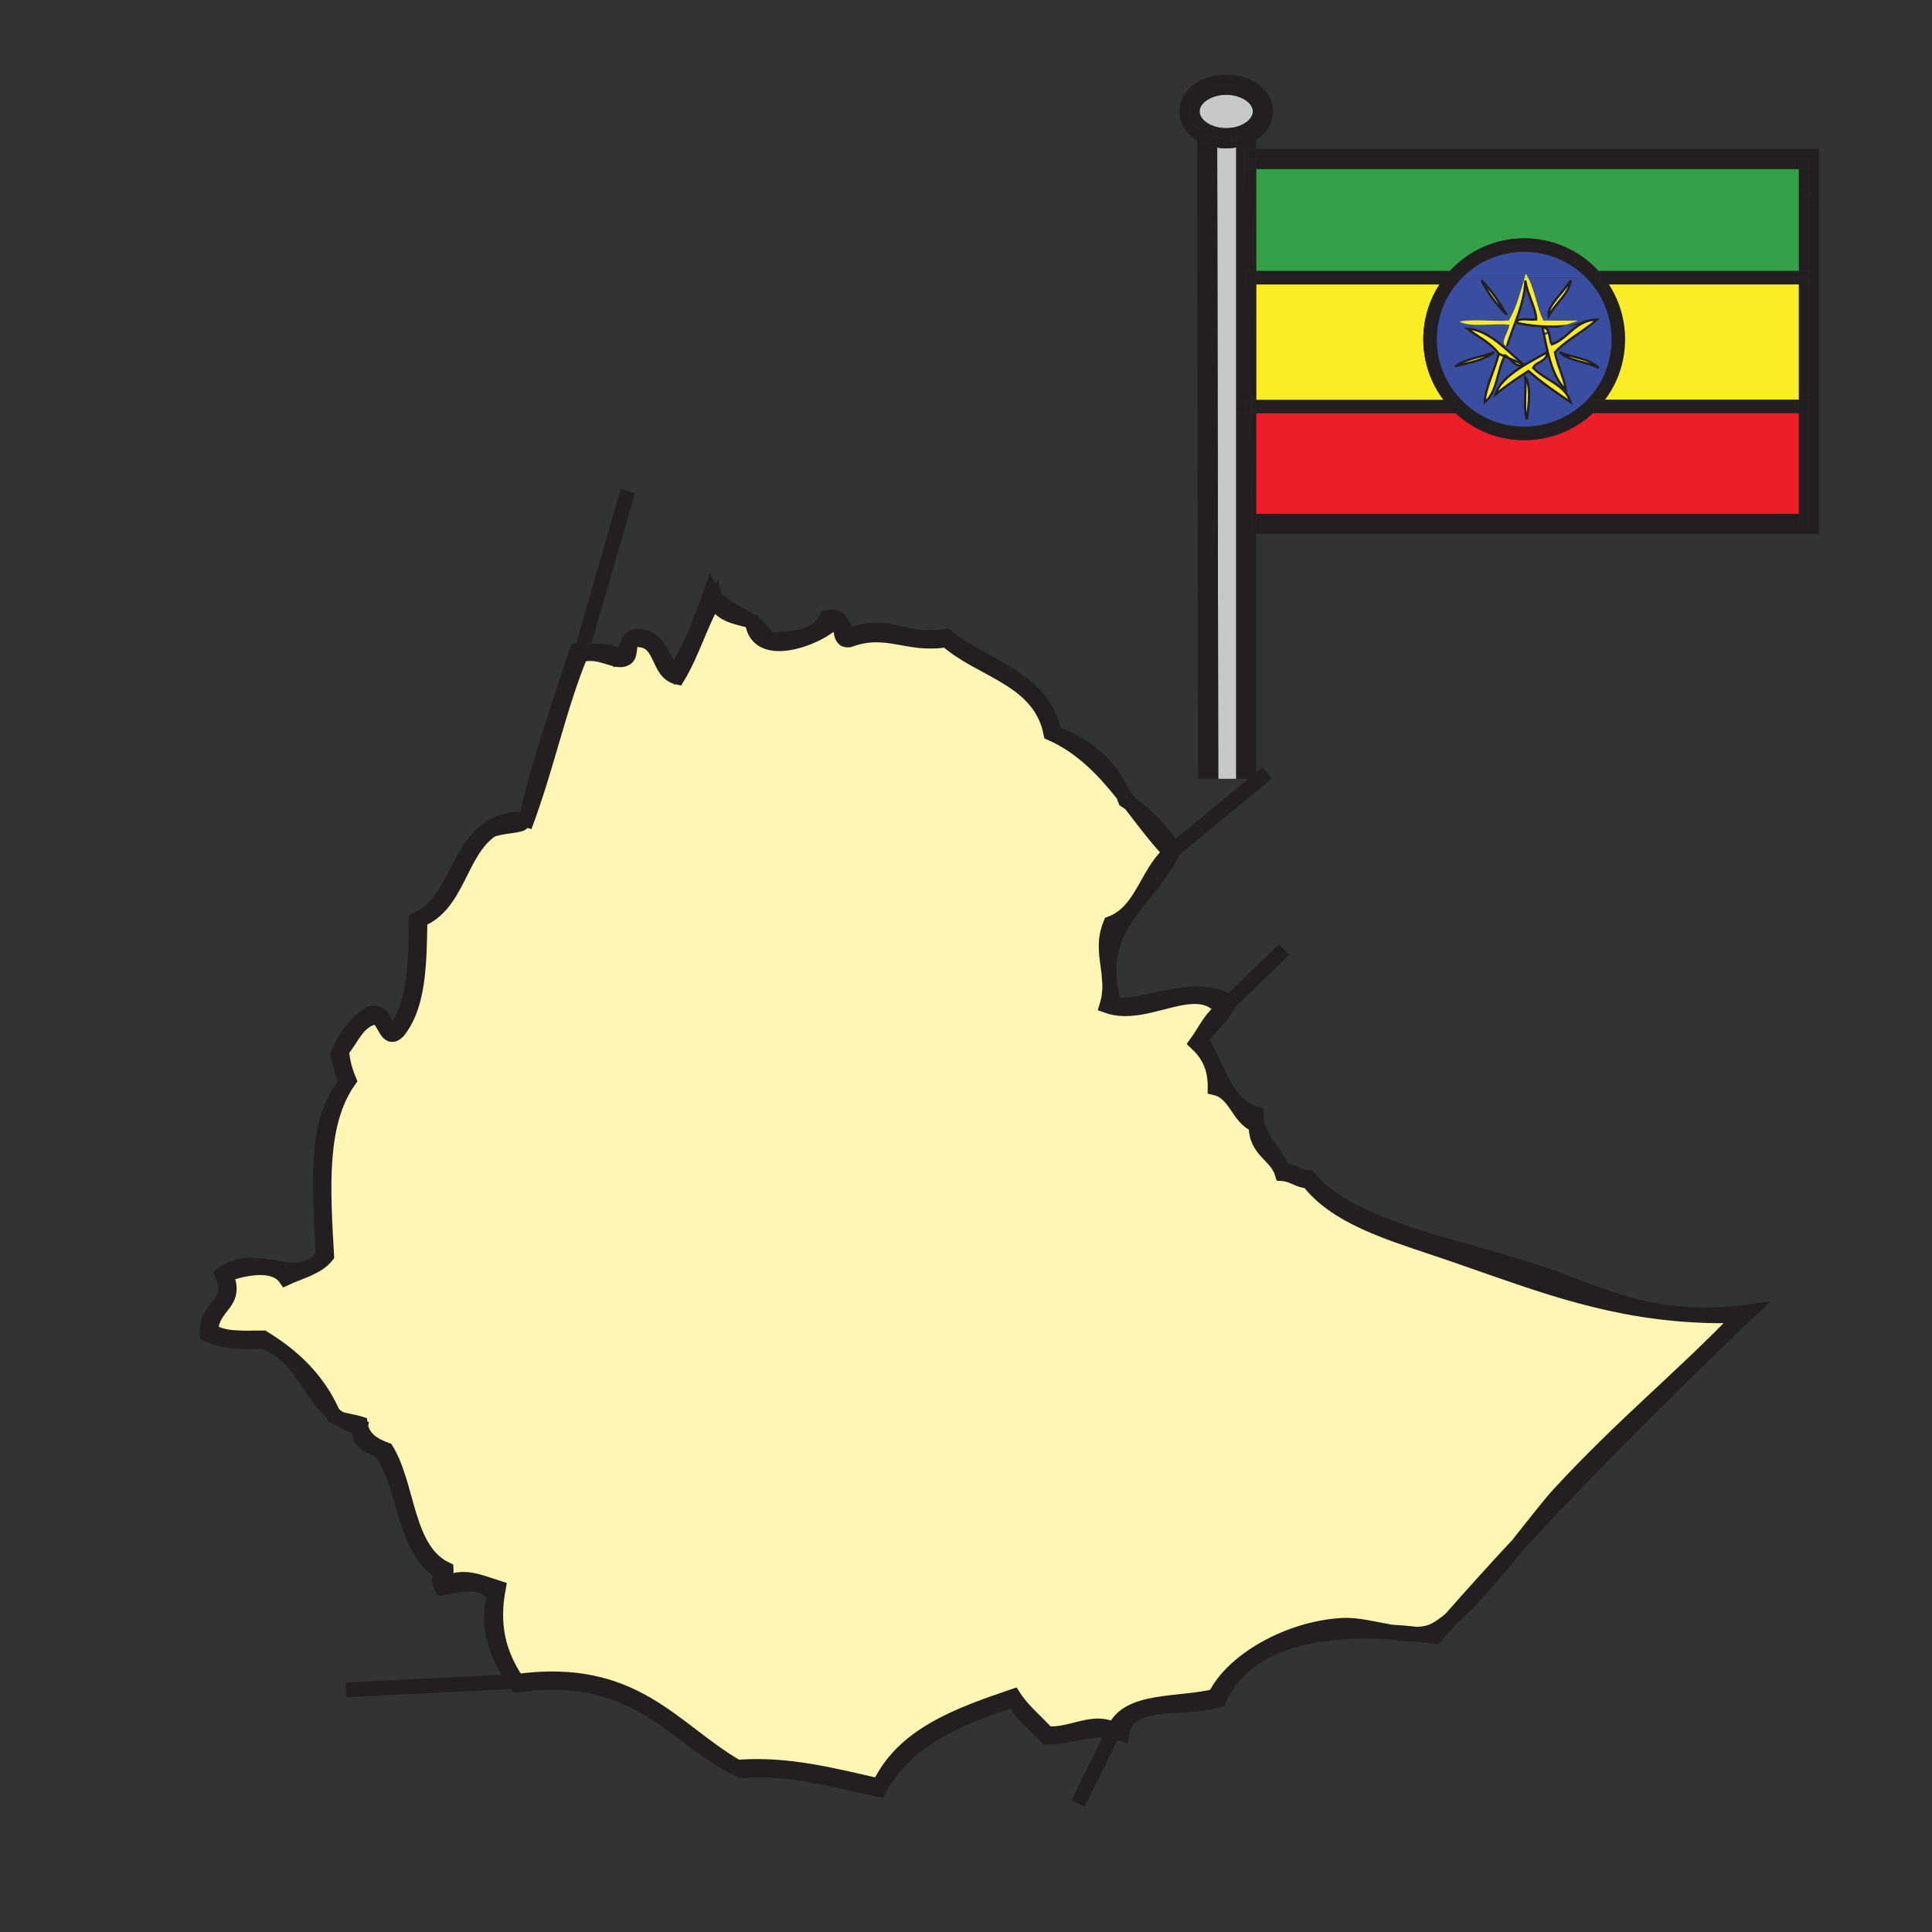 <?xml version="1.0" encoding="iso-8859-1"?>
<!-- Generator: Adobe Illustrator 12.0.1, SVG Export Plug-In . SVG Version: 6.00 Build 51448)  -->
<!DOCTYPE svg PUBLIC "-//W3C//DTD SVG 1.1//EN" "http://www.w3.org/Graphics/SVG/1.1/DTD/svg11.dtd">
<svg  version="1.1" id="Layer_1" xmlns="http://www.w3.org/2000/svg" xmlns:xlink="http://www.w3.org/1999/xlink" width="850.89" height="850.89"
	 viewBox="0 0 850.89 850.89" style="overflow:visible;enable-background:new 0 0 850.89 850.89;" xml:space="preserve">
<rect x="0" y="0" width="850.89" height="850.89" fill="#333333" stroke="none"/>
<g>
	<g id="XMLID_1_">
		<g>
			<path style="fill:#FFF5B4;" d="M216.22,365.67c4.11-1.98,13.77-1.93,13.77-3.41l1.35,0.3c-0.11,0.49-0.22,0.97-0.32,1.46
				c10.07-26.82,14.94-51.96,24.66-75.62c9.16-2.37,15.69,4.08,19.72,1.65c3.65-1.3-0.31-10.18,6.58-8.22
				c9.95,1.01,7.49,14.43,16.44,16.44c6.43-10.56,10.12-23.86,16.44-34.53c1.61,6.75,8.84,7.87,15.46,9.61
				c0.35,0.23,0.7,0.47,1.04,0.71c2.35,17.71,30.26,6.36,36.11-0.45c4.73,0.19,0.85,9.01,6.57,8.22c16.63-6.11,25.53,2.81,42.74,0
				c15.38,13.67,41.18,16.91,46.03,41.09c13.62,6.01,23.12,16.12,31.841,27.02c0.369,0.84,0.72,1.7,1.04,2.58
				c0.729,0.48,1.449,0.96,2.149,1.46c5.7,7.34,11.23,14.85,17.58,21.55c-6.95,5.87-10.11,15.52-15.62,22.83
				c-2.729,3.63-6.04,6.68-10.68,8.41c-3.39,8.24-1.54,14.9-0.7,22.11c0.04,1.4,0.14,2.851,0.32,4.36
				c0.08,3.029-0.21,6.21-1.271,9.689c17.641,6.41,39.12-13.1,50.971,1.65c-4.61,3.1-7.12,8.3-10.21,12.92
				c-0.421,0.64-0.851,1.26-1.301,1.87c4.78,4.53,8.391,10.25,8.221,19.729c9.3,2.21,9.92,13.101,18.08,16.44
				c-0.36,11.32,8.989,12.93,11.51,21.37c4.66,0.27,6.85,3.01,11.51,3.29c11.78,15.22,33.4,22.09,55.89,29.59
				c35.4,11.8,66.29,25.09,105.391,28.75c9.29,0.87,19.029,1.2,29.41,0.84c-26.71,27.78-51.521,47.45-80.551,78.91
				c-3.76,4.08-10.33,12.61-17.89,22.04c-0.01,0.02-0.03,0.04-0.04,0.05c-10,10.76-19.85,21.65-29.56,32.68
				c-3.801,3.2-7.24,5.4-10.051,6.051c-1.52,0.35-3.08,0.56-4.67,0.64c-3.92-0.45-7.83-0.78-11.699-1.01
				c-7.36-1.29-14.79-3.3-21.44-2.91c-23.17,1.33-48.07,15.18-55.89,31.229c-15.771,3.96-38.58,0.881-44.391,14.801
				c-9.42-5.021-18.92,2.569-29.59,1.64c-4.9-5.51-10.75-10.07-14.8-16.44c-24.52,8.36-48.71,17.051-59.18,39.46
				c-20.09-4.569-40.52-9.97-62.47-8.22c-28.49-16.439-45.05-44.819-96.99-37.81c-8.31-12.28-11.27-24.971-8.22-41.101
				c-9.64-3.08-15.01-5.93-24.66-1.649c-0.37-3.11,1.85-3.62,1.65-6.57c-17.8-8.51-16.44-36.18-26.31-52.61
				c-5.6-2.06-10.52-4.819-11.51-11.51c-2.87-0.91-6.27-1.28-9.1-2.229c-1.03-0.69-2-1.431-2.91-2.23
				c-6.51-14.84-17.44-25.27-30.73-33.35c-8.79,0.029-18.19,0.66-23.01-3.28c0.42-11.51,12.07-11.42,6.57-24.66
				c8.28-2.89,21.27-5.58,26.31,1.641c6.34-2.971,13.96-4.671,18.08-9.86c-1.78-30.51-3.39-58.68,9.86-77.271
				c-1.62-3.859-2.88-8.069-3.28-13.149c4.63-5.22,6.72-13.01,14.79-14.8c4.47,1.04,4.73,11.229,9.86,6.58
				c9.46-11.511,9.56-30.351,9.87-49.32C201.79,398.36,202.31,375.32,216.22,365.67z"/>
			<path style="fill:#231F20;" d="M796.65,83.71l2.31,4.08c0,0-0.85,0.48-0.86,0.48l-1.439,0.82l-0.01-0.02v-3.38V83.71z"/>
			<polygon style="fill:#231F20;" points="797.42,176.07 797.42,182 796.65,182 796.65,179.03 796.65,176.07 			"/>
			<polygon style="fill:#231F20;" points="796.65,226.3 796.65,230.74 792.21,230.74 			"/>
			<polygon style="fill:#231F20;" points="796.65,74.42 792.21,69.98 796.65,69.98 			"/>
			<polygon style="fill:#231F20;" points="796.04,82.63 795.19,83.11 793.75,83.92 792.21,83.92 792.21,74.42 796.65,74.42 
				796.65,83.71 			"/>
			<polygon style="fill:#231F20;" points="796.57,122.32 796.65,122.32 796.65,176.07 792.21,176.07 792.21,125.28 796.57,125.28 
							"/>
			<rect x="792.21" y="176.07" style="fill:#231F20;" width="4.44" height="2.96"/>
			<rect x="792.21" y="179.03" style="fill:#231F20;" width="4.44" height="2.97"/>
			<rect x="792.21" y="182" style="fill:#231F20;" width="4.44" height="44.3"/>
			<polygon style="fill:#231F20;" points="796.65,226.3 792.21,230.74 792.21,226.3 			"/>
			<path style="fill:#231F20;" d="M796.65,235.18h-243.4v-4.44h238.96h4.44v-4.44V182h0.77v-5.93h-0.77v-53.75V89.07l0.01,0.02
				l1.439-0.82c0.011,0,0.86-0.48,0.86-0.48h2.13v34.53v56.71v51.71v4.44H796.65z"/>
			<rect x="792.21" y="119.35" style="fill:#231F20;" width="4.36" height="2.97"/>
			<rect x="792.21" y="122.32" style="fill:#231F20;" width="4.36" height="2.96"/>
			<polygon style="fill:#231F20;" points="795.19,83.11 796.04,82.63 796.65,83.71 796.65,85.69 796.65,89.07 793.75,83.92 			"/>
			<polygon style="fill:#231F20;" points="792.21,69.98 796.65,74.42 792.21,74.42 			"/>
			<polygon style="fill:#231F20;" points="793.75,83.92 796.65,89.07 796.65,122.32 796.57,122.32 796.57,119.35 792.21,119.35 
				792.21,85.69 792.21,83.92 			"/>
			<rect x="553.25" y="226.3" style="fill:#231F20;" width="238.96" height="4.44"/>
			<path style="fill:#34A047;" d="M792.21,85.69v33.66h-88.18c-8.42-9.16-20.271-14.39-32.74-14.39s-24.32,5.23-32.73,14.39h-85.31
				V74.42h238.96v9.5V85.69z"/>
			<rect x="553.25" y="69.98" style="fill:#231F20;" width="238.96" height="4.44"/>
			<polygon style="fill:#231F20;" points="792.21,69.98 553.25,69.98 553.25,65.54 796.65,65.54 801.09,65.54 801.09,69.98 
				801.09,85.69 801.09,87.79 798.96,87.79 796.65,83.71 796.65,74.42 796.65,69.98 			"/>
			<path style="fill:#231F20;" d="M712.77,149.41c0-9-2.859-17.33-7.729-24.13h3.58c4.61,7.15,7.11,15.52,7.11,24.13
				c0,9.76-3.11,19.02-8.87,26.66h-3.801C709.12,168.87,712.77,159.56,712.77,149.41z"/>
			<path style="fill:#394EA1;" d="M703.37,140.7l5.11-1.29c0.88,3.24,1.329,6.6,1.329,10c0,4.89-0.899,9.63-2.63,14.04l-3.12-1.45
				c-3.899-4.11-11.56-4.47-17.18-6.88l-0.99-1.06C691.13,149.01,697.99,145.59,703.37,140.7z"/>
			<path style="fill:#231F20;" d="M706.52,122.32h85.69v2.96h-83.59C707.97,124.27,707.27,123.28,706.52,122.32z"/>
			<path style="fill:#FBED24;" d="M706.86,176.07c5.76-7.64,8.87-16.9,8.87-26.66c0-8.61-2.5-16.98-7.11-24.13h83.59v50.79H706.86z"
				/>
			<path style="fill:#231F20;" d="M706.86,176.07h85.35v2.96h-87.79C705.27,178.07,706.09,177.09,706.86,176.07z"/>
			<path style="fill:#231F20;" d="M702.71,122.32h3.81c0.75,0.96,1.45,1.95,2.101,2.96h-3.58
				C704.31,124.26,703.53,123.27,702.71,122.32z"/>
			<path style="fill:#231F20;" d="M792.21,122.32h-85.69c-0.5-0.66-1.02-1.31-1.569-1.94c-0.3-0.35-0.61-0.7-0.92-1.03h88.18V122.32
				z"/>
			<path style="fill:#231F20;" d="M702.71,122.32v-2.97h1.32c0.31,0.33,0.62,0.68,0.92,1.03c0.55,0.63,1.069,1.28,1.569,1.94H702.71
				z"/>
			<path style="fill:#231F20;" d="M702.71,125.28v-2.96c0.82,0.95,1.6,1.94,2.33,2.96H702.71z"/>
			<path style="fill:#231F20;" d="M703.06,176.07h3.801c-0.771,1.02-1.591,2-2.44,2.96h-4.1
				C701.28,178.09,702.19,177.1,703.06,176.07z"/>
			<path style="fill:#231F20;" d="M702.39,181.15c0.7-0.69,1.38-1.39,2.03-2.12h87.79V182H701.5
				C701.8,181.72,702.1,181.44,702.39,181.15z"/>
			<path style="fill:#231F20;" d="M703.06,176.07c-0.869,1.03-1.779,2.02-2.739,2.96v-2.96H703.06z"/>
			<path style="fill:#231F20;" d="M704.42,179.03c-0.65,0.73-1.33,1.43-2.03,2.12c-0.29,0.29-0.59,0.57-0.89,0.85h-1.18v-2.97
				H704.42z"/>
			<path d="M690.23,143.45l7.649-2.75c-0.47,0.44-1.05,0.82-1.729,1.16C694.6,142.62,692.55,143.14,690.23,143.45z"/>
			<path style="fill:#394EA1;" d="M697.88,140.7c-5.26,0-10.54,0-15.8,0v-1.38c2.52-5.49,9.41-10.28,9.62-15.8v-1.2h6.97
				c0.62,0.62,1.21,1.26,1.79,1.93c3.81,4.42,6.54,9.61,8.021,15.16l-5.11,1.29c-2.78,0.12-4.97,0.82-6.86,1.83l-0.359-0.67
				C696.83,141.52,697.41,141.14,697.88,140.7z"/>
			<path style="fill:#231F20;" d="M698.24,176.92c3.96-3.88,6.979-8.46,8.939-13.47c1.73-4.41,2.63-9.15,2.63-14.04
				c0-3.4-0.449-6.76-1.329-10c-1.48-5.55-4.211-10.74-8.021-15.16c-0.58-0.67-1.17-1.31-1.79-1.93h4.04v2.96h2.33
				c4.87,6.8,7.729,15.13,7.729,24.13c0,10.15-3.649,19.46-9.71,26.66h-2.739v2.96h-4.42C696.71,178.36,697.49,177.66,698.24,176.92
				z"/>
			<path style="fill:#FBED24;" d="M704.06,162c-5.29-2.72-13.02-3.01-17.18-6.88C692.5,157.53,700.16,157.89,704.06,162z"/>
			<path d="M766.94,579.38c-10.381,0.36-20.12,0.03-29.41-0.84l0.01-0.13c9.52,1,20.17,0.96,32.69-0.67
				C735.35,610.97,701.26,644.98,668.5,680.33c7.56-9.43,14.13-17.96,17.89-22.04C715.42,626.83,740.23,607.16,766.94,579.38z"/>
			<path style="fill:#394EA1;" d="M689.64,171.61c-1.09-6.02-3.689-10.51-4.819-16.49c0.35-0.37,0.71-0.73,1.069-1.06l0.99,1.06
				c4.16,3.87,11.89,4.16,17.18,6.88l3.12,1.45c-1.96,5.01-4.979,9.59-8.939,13.47c-0.75,0.74-1.53,1.44-2.34,2.11h-4.2v-1.92
				c-0.86-2.77-2.48-4.77-4.44-6.43l1.21-0.21C688.84,170.88,689.23,171.26,689.64,171.61z"/>
			<path style="fill:#394EA1;" d="M696.51,142.53c-4.81,2.59-7.62,7.19-13.06,9.16c-0.84-1.4-0.851-3.62-1.41-5.29l8.19-2.95
				c2.319-0.31,4.369-0.83,5.92-1.59L696.51,142.53z"/>
			<path style="fill:#FBED24;" d="M691.7,123.52c-0.21,5.52-7.101,10.31-9.62,15.8C680.94,135.02,688.95,128.46,691.7,123.52z"/>
			<path style="fill:#FBED24;" d="M681.66,155.05c-0.67-2.74-1.22-5.47-1.71-7.9l2.09-0.75c0.56,1.67,0.57,3.89,1.41,5.29
				c5.439-1.97,8.25-6.57,13.06-9.16c1.891-1.01,4.08-1.71,6.86-1.83c-5.38,4.89-12.24,8.31-17.48,13.36
				c-0.359,0.33-0.72,0.69-1.069,1.06c1.13,5.98,3.729,10.47,4.819,16.49c-0.409-0.35-0.8-0.73-1.17-1.14
				C685.12,166.81,683.1,160.87,681.66,155.05z"/>
			<path style="fill:#394EA1;" d="M673.6,122.32H691.7v1.2c-2.75,4.94-10.76,11.5-9.62,15.8v1.38c-0.69,0-1.37,0-2.061,0
				C677.35,135.1,676.4,127.79,673.6,122.32z"/>
			<path style="fill:#394EA1;" d="M675.21,162c1.42-2.93,6.16-2.54,6.18-6.88l0.271-0.07c1.439,5.82,3.46,11.76,6.81,15.42
				l-1.21,0.21C683.51,167.52,678.52,165.6,675.21,162z"/>
			<path style="fill:#FBED24;" d="M682.04,146.4l-2.09,0.75c-0.21-1.07-0.42-2.08-0.62-3.02
				C680.91,144.22,681.63,145.16,682.04,146.4z"/>
			<path style="fill:#394EA1;" d="M669.42,165.83c1.24-0.83,2.48-1.64,3.73-2.46c5.72,5.04,12.1,9.42,18.55,13.74v1.92h-18.55
				c0.439-4.85,0.489-10.64-1.381-12.91L669.42,165.83z"/>
			<path style="fill:#394EA1;" d="M695.9,179.03c-6.57,5.47-14.7,8.58-23.301,8.86l-0.14-3.22c0.21-1.4,0.49-3.42,0.69-5.64h18.55
				H695.9z"/>
			<path style="fill:#FBED24;" d="M671.77,119.4c0.7,0.89,1.301,1.87,1.83,2.92h-2.649C671.22,121.35,671.49,120.37,671.77,119.4z"
				/>
			<path style="fill:#FBED24;" d="M671.77,166.12c1.87,2.27,1.82,8.06,1.381,12.91h-1.471
				C671.57,174.86,672.07,170.09,671.77,166.12z"/>
			<path style="fill:#394EA1;" d="M643.91,122.32c7.21-7.3,17.05-11.43,27.38-11.43s20.17,4.13,27.38,11.43h-6.97H673.6
				c-0.529-1.05-1.13-2.03-1.83-2.92c-0.279,0.97-0.55,1.95-0.819,2.92h-18.42H643.91z"/>
			<path style="fill:#FBED24;" d="M673.15,179.03c-0.2,2.22-0.48,4.24-0.69,5.64c-0.54-1.61-0.74-3.55-0.78-5.64H673.15z"/>
			<path style="fill:#ED1E29;" d="M641.08,182c8.25,7.65,18.92,11.85,30.21,11.85s21.96-4.2,30.21-11.85h90.71v44.3H553.25V182
				H641.08z"/>
			<path style="fill:#394EA1;" d="M667.4,141.98c2.229-6.07,4.3-12.26,4.369-18.46c0.83,6.05,4.841,12.55,4.811,17.18
				c-3.061,0.38-7.94-1.07-8.93,1.37L667.4,141.98z"/>
			<path style="fill:#394EA1;" d="M679.95,147.15l-16.42,5.91c1.069-3.64,2.5-7.34,3.87-11.08l0.25,0.09
				c4.869,1.35,15.1,2.41,22.58,1.38l-8.19,2.95c-0.41-1.24-1.13-2.18-2.71-2.27C679.53,145.07,679.74,146.08,679.95,147.15z"/>
			<path style="fill:#394EA1;" d="M652.53,122.32h18.42c-1.681,6-3.351,12.01-6,17.04l-1.42-0.73c-3.21-5.5-6.641-10.76-11-15.11
				V122.32z"/>
			<path style="fill:#FBED24;" d="M671.09,160.62c-2.72,1.44-4.66-1.1-6.6-2.89L671.09,160.62z"/>
			<path d="M662.84,156.5c0.561,0.28,1.101,0.73,1.65,1.23l-1.87-0.81C662.69,156.78,662.76,156.64,662.84,156.5z"/>
			<path style="fill:#394EA1;" d="M663.53,153.06l16.42-5.91c0.49,2.43,1.04,5.16,1.71,7.9l-0.271,0.07
				c-2.64,1.55-6.409,3.48-10.13,5.77l-0.17-0.27c-2.8-2.28-5.79-5.2-8.979-7.91l0.29-0.34
				C662.67,152.64,663.04,152.88,663.53,153.06z"/>
			<path d="M668.46,680.38c-9.5,11.851-20.55,25.101-29.56,32.68C648.61,702.03,658.46,691.14,668.46,680.38z"/>
			<path style="fill:#394EA1;" d="M657.75,171.72c1.94-4.61,2.65-10.47,4.87-14.8l1.87,0.81c1.939,1.79,3.88,4.33,6.6,2.89
				l0.17,0.27c-5.069,3.12-10.04,6.89-11.99,11.25L657.75,171.72z"/>
			<path style="fill:#394EA1;" d="M653.91,179.03h-7.23c-0.81-0.67-1.59-1.37-2.34-2.11c-4.2-4.11-7.33-9-9.27-14.35l5.779-1.26
				c6.25-1.54,12.841-2.74,17.181-6.19l0.68-1.02c0.49,0.54,0.96,1.11,1.38,1.71c-1.71,7-5.96,15.1-6.18,21.3V179.03z"/>
			<path style="fill:#FBED24;" d="M669.42,165.83c-3.71,2.47-7.35,5.02-10.7,7.85c0.141-0.52,0.32-1.03,0.55-1.54
				c1.95-4.36,6.921-8.13,11.99-11.25c3.721-2.29,7.49-4.22,10.13-5.77c-0.02,4.34-4.76,3.95-6.18,6.88
				c3.31,3.6,8.3,5.52,12.05,8.68c1.96,1.66,3.58,3.66,4.44,6.43c-6.45-4.32-12.83-8.7-18.55-13.74
				C671.9,164.19,670.66,165,669.42,165.83z"/>
			<path style="fill:#394EA1;" d="M671.68,179.03h-17.77v-1.92c1.74-1.33,2.93-3.22,3.84-5.39l1.52,0.42
				c-0.229,0.51-0.409,1.02-0.55,1.54c3.351-2.83,6.99-5.38,10.7-7.85l2.35,0.29C672.07,170.09,671.57,174.86,671.68,179.03z"/>
			<path style="fill:#394EA1;" d="M647.39,143.4l-0.149,1.48c-0.29-0.03-0.59-0.05-0.891-0.06c4.051,3.17,8.931,5.49,12.36,9.28
				l-0.68,1.02c-5.681,2.12-12.561,3.02-17.181,6.19l-5.779,1.26c-1.511-4.16-2.29-8.6-2.29-13.16c0-9.24,3.319-18.17,9.34-25.16
				c0.58-0.67,1.17-1.31,1.79-1.93h8.62v1.2c2.89,5.81,6.739,10.67,11,15.11l1.42,0.73c-0.23,0.46-0.48,0.9-0.74,1.34
				c-7.33,0.45-16.479-0.91-22.67,0.69C642.98,142.58,645.02,143.15,647.39,143.4z"/>
			<path style="fill:#FBED24;" d="M653.91,177.11c0.22-6.2,4.47-14.3,6.18-21.3l2.53,1.11c-2.22,4.33-2.93,10.19-4.87,14.8
				C656.84,173.89,655.65,175.78,653.91,177.11z"/>
			<path style="fill:#FBED24;" d="M652.53,123.52c4.359,4.35,7.79,9.61,11,15.11C659.27,134.19,655.42,129.33,652.53,123.52z"/>
			<path style="fill:#394EA1;" d="M647.39,143.4c5.08,0.55,11.63-0.38,16.82,0.05c-0.479,2.68-3.8,6.9-1.81,8.92l-0.29,0.34
				c-4.53-3.85-9.471-7.28-14.87-7.83L647.39,143.4z"/>
			<path style="fill:#394EA1;" d="M646.68,179.03h7.23h17.77c0.04,2.09,0.24,4.03,0.78,5.64l0.14,3.22
				c-0.43,0.02-0.869,0.03-1.31,0.03C662.22,187.92,653.58,184.78,646.68,179.03z"/>
			<path style="fill:#FBED24;" d="M641.54,141.39c6.19-1.6,15.34-0.24,22.67-0.69c0.26-0.44,0.51-0.88,0.74-1.34
				c2.649-5.03,4.319-11.04,6-17.04h2.649c2.801,5.47,3.75,12.78,6.42,18.38c0.69,0,1.37,0,2.061,0c5.26,0,10.54,0,15.8,0
				l-7.649,2.75c-7.48,1.03-17.711-0.03-22.58-1.38c0.989-2.44,5.869-0.99,8.93-1.37c0.03-4.63-3.98-11.13-4.811-17.18
				c-0.069,6.2-2.14,12.39-4.369,18.46c-1.37,3.74-2.801,7.44-3.87,11.08c-0.49-0.18-0.86-0.42-1.13-0.69
				c-1.99-2.02,1.33-6.24,1.81-8.92c-5.19-0.43-11.74,0.5-16.82-0.05C645.02,143.15,642.98,142.58,641.54,141.39z"/>
			<path style="fill:#FBED24;" d="M647.24,144.88c5.399,0.55,10.34,3.98,14.87,7.83c3.189,2.71,6.18,5.63,8.979,7.91l-6.6-2.89
				c-0.55-0.5-1.09-0.95-1.65-1.23c-0.08,0.14-0.149,0.28-0.22,0.42l-2.53-1.11c-0.42-0.6-0.89-1.17-1.38-1.71
				c-3.43-3.79-8.31-6.11-12.36-9.28C646.65,144.83,646.95,144.85,647.24,144.88z"/>
			<path style="fill:#231F20;" d="M639.88,122.32c7.61-8.81,18.86-14.39,31.41-14.39c12.56,0,23.81,5.58,31.42,14.39h-4.04
				c-7.21-7.3-17.05-11.43-27.38-11.43s-20.17,4.13-27.38,11.43H639.88z"/>
			<path style="fill:#231F20;" d="M642.27,179.03h4.41c6.9,5.75,15.54,8.89,24.61,8.89c0.44,0,0.88-0.01,1.31-0.03
				c8.601-0.28,16.73-3.39,23.301-8.86h4.42c-7.48,7.33-17.73,11.85-29.03,11.85S649.75,186.36,642.27,179.03z"/>
			<path style="fill:#231F20;" d="M642.27,176.07v2.96c-0.96-0.94-1.88-1.93-2.739-2.96H642.27z"/>
			<path style="fill:#231F20;" d="M642.27,179.03c7.48,7.33,17.721,11.85,29.021,11.85s21.55-4.52,29.03-11.85V182h1.18
				c-8.25,7.65-18.92,11.85-30.21,11.85s-21.96-4.2-30.21-11.85h1.189V179.03z"/>
			<path style="fill:#FBED24;" d="M640.85,161.31c4.62-3.17,11.5-4.07,17.181-6.19C653.69,158.57,647.1,159.77,640.85,161.31z"/>
			<path style="fill:#231F20;" d="M641.08,182h-87.83v-2.97h84.91c0.649,0.73,1.33,1.43,2.03,2.12
				C640.48,181.44,640.78,181.72,641.08,182z"/>
			<path style="fill:#231F20;" d="M638.56,119.35c8.41-9.16,20.261-14.39,32.73-14.39s24.32,5.23,32.74,14.39h-1.32v2.97
				c-7.61-8.81-18.86-14.39-31.42-14.39c-12.55,0-23.8,5.58-31.41,14.39v-2.97H638.56z"/>
			<path style="fill:#231F20;" d="M640.19,181.15c-0.7-0.69-1.381-1.39-2.03-2.12h4.109V182h-1.189
				C640.78,181.72,640.48,181.44,640.19,181.15z"/>
			<path style="fill:#231F20;" d="M637.55,125.28c0.73-1.02,1.51-2.01,2.33-2.96v2.96H637.55z"/>
			<path d="M638.9,713.06c-2.271,2.561-4.521,5.131-6.761,7.7c-2.649-0.38-5.31-0.72-7.96-1.01c1.59-0.08,3.15-0.29,4.67-0.64
				C631.66,718.46,635.1,716.26,638.9,713.06z"/>
			<path style="fill:#231F20;" d="M639.88,122.32c-0.82,0.95-1.6,1.94-2.33,2.96h-3.58c0.65-1.01,1.351-2,2.101-2.96H639.88z"/>
			<path style="fill:#231F20;" d="M638.16,179.03h-84.91v-2.96h82.47C636.49,177.09,637.31,178.08,638.16,179.03z"/>
			<path style="fill:#231F20;" d="M635.72,176.07h3.811c0.859,1.03,1.779,2.02,2.739,2.96h-4.109
				C637.31,178.08,636.49,177.09,635.72,176.07z"/>
			<path style="fill:#231F20;" d="M638.56,119.35h1.32v2.97h-3.81c0.5-0.66,1.02-1.31,1.569-1.94
				C637.94,120.03,638.25,119.68,638.56,119.35z"/>
			<path style="fill:#231F20;" d="M553.25,119.35h85.31c-0.31,0.33-0.619,0.68-0.92,1.03c-0.55,0.63-1.069,1.28-1.569,1.94h-82.82
				V119.35z"/>
			<path style="fill:#FBED24;" d="M635.72,176.07h-82.47v-50.79h80.72c-4.62,7.15-7.12,15.52-7.12,24.13
				C626.85,159.17,629.97,168.43,635.72,176.07z"/>
			<path style="fill:#231F20;" d="M633.97,125.28h-80.72v-2.96h82.82C635.32,123.28,634.62,124.27,633.97,125.28z"/>
			<path style="fill:#231F20;" d="M629.81,149.41c0-9,2.87-17.33,7.74-24.13h2.33v-2.96h4.03c-0.62,0.62-1.21,1.26-1.79,1.93
				c-6.021,6.99-9.34,15.92-9.34,25.16c0,4.56,0.779,9,2.29,13.16c1.939,5.35,5.069,10.24,9.27,14.35c0.75,0.74,1.53,1.44,2.34,2.11
				h-4.41v-2.96h-2.739C633.46,168.87,629.81,159.56,629.81,149.41z"/>
			<path style="fill:#231F20;" d="M629.81,149.41c0,10.15,3.65,19.46,9.721,26.66h-3.811c-5.75-7.64-8.87-16.9-8.87-26.66
				c0-8.61,2.5-16.98,7.12-24.13h3.58C632.68,132.08,629.81,140.41,629.81,149.41z"/>
			<path d="M624.18,719.75c-3.8,0.19-7.739-0.3-11.699-1.01C616.35,718.97,620.26,719.3,624.18,719.75z"/>
			<rect x="549.85" y="65.54" style="fill:#231F20;" width="3.4" height="4.44"/>
			<polygon style="fill:#231F20;" points="549.89,74.42 553.25,74.42 553.25,119.35 550.33,119.35 550.3,119.35 			"/>
			<polygon style="fill:#231F20;" points="550.33,119.35 553.25,119.35 553.25,122.32 550.33,122.32 550.3,119.35 			"/>
			<polygon style="fill:#231F20;" points="550.82,176.07 550.36,125.28 553.25,125.28 553.25,176.07 550.85,176.07 			"/>
			<polygon style="fill:#231F20;" points="553.25,182 553.25,226.3 551.33,226.3 551.33,230.74 550.88,182 			"/>
			<rect x="551.33" y="226.3" style="fill:#231F20;" width="1.92" height="4.44"/>
			<rect x="551.33" y="230.74" style="fill:#231F20;" width="1.92" height="4.44"/>
			<polygon style="fill:#231F20;" points="548.81,182 550.85,182 550.88,182 551.33,230.74 551.33,235.18 553.25,235.18 
				553.25,342.99 548.81,342.99 544.37,342.99 544.37,182 548.55,182 			"/>
			<polygon style="fill:#231F20;" points="553.25,179.03 553.25,182 550.88,182 550.85,179.03 			"/>
			<polygon style="fill:#231F20;" points="553.25,176.07 553.25,179.03 550.85,179.03 550.82,176.07 550.85,176.07 			"/>
			<polygon style="fill:#231F20;" points="550.85,182 548.81,182 548.55,182 548.55,176.07 548.81,176.07 550.82,176.07 
				550.85,179.03 550.88,182 			"/>
			<path style="fill:#231F20;" d="M550.7,63.03c-1.96,0.92-4.101,1.57-6.33,1.94v-4.52c1.59-0.31,3.09-0.81,4.439-1.44
				c0.5-0.24,0.99-0.49,1.45-0.77h2.99v0.77v2.6C552.45,62.14,551.6,62.61,550.7,63.03z"/>
			<polygon style="fill:#231F20;" points="550.33,122.32 553.25,122.32 553.25,125.28 550.36,125.28 			"/>
			<polygon style="fill:#231F20;" points="550.33,122.32 550.36,125.28 550.33,125.28 548.81,125.28 548.55,125.28 548.55,119.35 
				548.81,119.35 550.3,119.35 			"/>
			<polygon style="fill:#231F20;" points="549.85,70.01 549.89,74.42 549.85,74.42 			"/>
			<polygon style="fill:#231F20;" points="549.85,69.98 553.25,69.98 553.25,74.42 549.89,74.42 549.85,70.01 			"/>
			<path style="fill:#231F20;" d="M544.37,179.03v-56.71V64.97c2.229-0.37,4.37-1.02,6.33-1.94c0.899-0.42,1.75-0.89,2.55-1.42v3.93
				h-3.4v4.44v0.03v4.41h0.04l0.41,44.93h-1.49h-0.26v5.93h0.26h1.521h0.03l0.46,50.79h-2.011h-0.26V182h-4.18V179.03z"/>
			<path style="fill:#231F20;" d="M544.37,59.01v-0.77h5.89c-0.46,0.28-0.95,0.53-1.45,0.77c-1.35,0.63-2.85,1.13-4.439,1.44V59.01z
				"/>
			<path style="fill:#C8C8C8;" d="M532.1,342.99l4.44-0.01l-0.46-277.95c1.3,0.2,2.63,0.3,3.97,0.3c1.46,0,2.91-0.12,4.32-0.36
				v57.35v56.71V182v160.99H532.1z"/>
			<path style="fill:#C8C8C8;" d="M540.05,41.73c6.26,0,11.75,3.44,11.75,7.35c0,2.23-1.87,4.49-4.88,5.9
				c-2.02,0.96-4.4,1.46-6.87,1.46c-2.359,0-4.649-0.47-6.62-1.34c-3.16-1.41-5.12-3.71-5.12-6.02
				C528.31,45.17,533.8,41.73,540.05,41.73z"/>
			<path style="fill:#231F20;" d="M536.07,60.51c1.27,0.25,2.6,0.37,3.979,0.37c1.5,0,2.94-0.15,4.32-0.43v4.52
				c-1.41,0.24-2.86,0.36-4.32,0.36c-1.34,0-2.67-0.1-3.97-0.3L536.07,60.51z"/>
			<path style="fill:#231F20;" d="M527.18,61.81c0.82,0.53,1.7,0.99,2.63,1.41c1.94,0.87,4.07,1.48,6.271,1.81l0.46,277.95
				l-4.44,0.01L527.65,343C527.65,343,527.23,90.54,527.18,61.81z"/>
			<path style="fill:#231F20;" d="M530.93,58.83h5.141v0.32v1.36c-1.59-0.28-3.08-0.75-4.45-1.35
				C531.39,59.06,531.16,58.95,530.93,58.83z"/>
			<path d="M535.15,479.1c0.17-9.479-3.44-15.199-8.221-19.729c0.45-0.61,0.88-1.23,1.301-1.87l0.34,0.23
				c8.04,11.14,10.04,28.31,24.66,32.88c0.31,11.75,8.59,15.52,11.51,24.659c4.66,0.271,6.85,3.011,11.51,3.28
				c19.43,23.2,66.82,30.01,103.57,42.75c19.47,6.75,35.529,14.771,57.72,17.11l-0.01,0.13c-39.101-3.66-69.99-16.95-105.391-28.75
				c-22.489-7.5-44.109-14.37-55.89-29.59c-4.66-0.28-6.85-3.021-11.51-3.29c-2.521-8.44-11.87-10.05-11.51-21.37
				C545.07,492.2,544.45,481.31,535.15,479.1z"/>
			<path style="fill:#231F20;" d="M533.43,55.1c1.971,0.87,4.261,1.34,6.62,1.34c2.47,0,4.851-0.5,6.87-1.46
				c3.01-1.41,4.88-3.67,4.88-5.9c0-3.91-5.49-7.35-11.75-7.35c-6.25,0-11.74,3.44-11.74,7.35
				C528.31,51.39,530.27,53.69,533.43,55.1z M530.93,58.83c-4.26-2.12-7.069-5.69-7.069-9.75c0-6.51,7.25-11.8,16.189-11.8
				c8.95,0,16.2,5.29,16.2,11.8c0,3.7-2.34,7-5.99,9.16h-5.89v0.77v1.44c-1.38,0.28-2.82,0.43-4.32,0.43
				c-1.38,0-2.71-0.12-3.979-0.37v-1.36v-0.32H530.93z"/>
			<path style="fill:#231F20;" d="M529.81,63.22c-0.93-0.42-1.81-0.88-2.63-1.41c0-1.73,0-2.65,0-2.65v-0.33h3.75
				c0.23,0.12,0.46,0.23,0.69,0.33c1.37,0.6,2.86,1.07,4.45,1.35l0.01,4.52C533.88,64.7,531.75,64.09,529.81,63.22z"/>
			<path style="fill:#231F20;" d="M523.86,49.08c0,4.06,2.81,7.63,7.069,9.75h-3.75v0.33c0,0,0,0.92,0,2.65
				c-4.85-3.03-7.76-7.71-7.76-12.73c0-9.1,9.061-16.24,20.63-16.24c11.57,0,20.641,7.14,20.641,16.24c0,4.96-2.74,9.5-7.44,12.53
				v-2.6v-0.77h-2.99c3.65-2.16,5.99-5.46,5.99-9.16c0-6.51-7.25-11.8-16.2-11.8C531.11,37.28,523.86,42.57,523.86,49.08z"/>
			<path d="M517.06,373.89c-0.069,0.16-0.14,0.31-0.22,0.47l-1.42,1.17c-6.35-6.7-11.88-14.21-17.58-21.55
				C505.5,359.36,511.89,366.03,517.06,373.89z"/>
			<path d="M515.42,375.53l1.42-1.17c-4.32,9.34-11.05,16.54-16.88,24.12l-0.16-0.12C505.31,391.05,508.47,381.4,515.42,375.53z"/>
			<path d="M499.8,398.36l0.16,0.12c-6.51,8.48-11.9,17.44-11.54,30.4c-0.84-7.21-2.689-13.87,0.7-22.11
				C493.76,405.04,497.07,401.99,499.8,398.36z"/>
			<path d="M497.84,353.98c-0.7-0.5-1.42-0.98-2.149-1.46c-0.32-0.88-0.671-1.74-1.04-2.58
				C495.73,351.28,496.78,352.63,497.84,353.98z"/>
			<path d="M536.79,748.71c-14.28,4.89-40.19-1.83-42.74,14.79c-1.22-0.45-2.41-0.79-3.59-1.03l0.3-0.609
				c5.811-13.92,28.62-10.841,44.391-14.801c7.819-16.05,32.72-29.899,55.89-31.229c6.65-0.39,14.08,1.62,21.44,2.91
				C578.77,716.8,547.94,723.54,536.79,748.71z"/>
			<path d="M490.76,442.93c20.29-0.489,34.49-10.6,50.96-1.64c-3.51,6.35-8.56,11.16-13.149,16.44l-0.34-0.23
				c3.09-4.62,5.6-9.82,10.21-12.92c-11.851-14.75-33.33,4.76-50.971-1.65c1.061-3.479,1.351-6.66,1.271-9.689
				C489.11,436.25,489.76,439.47,490.76,442.93z"/>
			<path d="M488.42,428.88c0.16,1.43,0.29,2.87,0.32,4.36C488.56,431.73,488.46,430.28,488.42,428.88z"/>
			<path d="M462.81,322.92c-4.85-24.18-30.649-27.42-46.03-41.09c-17.21,2.81-26.11-6.11-42.74,0c-5.72,0.79-1.84-8.03-6.57-8.22
				c-5.85,6.81-33.76,18.16-36.11,0.45c2.79,1.97,5.16,4.36,6.51,7.77c11.63-0.44,22.83-1.29,26.31-9.87
				c7.56-1.54,6.79,5.27,9.86,8.22c16.23-7.47,23.46,3.08,42.74,0c16.53,13.62,42.36,17.92,47.68,42.74
				c13.91,5.16,24.45,13.7,30.19,27.02C485.93,339.04,476.43,328.93,462.81,322.92z"/>
			<path d="M331.3,273.61c0.02,0.15,0.03,0.3,0.06,0.45c-0.34-0.24-0.69-0.48-1.04-0.71C330.65,273.43,330.98,273.52,331.3,273.61z"
				/>
			<path d="M313.22,260.45c3.49,6.51,11.04,8.95,17.1,12.9c-6.62-1.74-13.85-2.86-15.46-9.61c-6.32,10.67-10.01,23.97-16.44,34.53
				c-8.95-2.01-6.49-15.43-16.44-16.44c-6.89-1.96-2.93,6.92-6.58,8.22c-4.03,2.43-10.56-4.02-19.72-1.65l0.46-1.58
				c6.39,0.01,13.97-1.17,15.98,3.23c4.87-1.16,2.6-9.45,8.22-9.87c10.83,0.13,11.05,10.87,16.44,16.44
				C304.09,286.4,308.52,273.3,313.22,260.45z"/>
			<path d="M326.37,779.94c-30.48-15.011-45.71-45.25-98.64-37.811c-0.37-0.52-0.75-1.05-1.12-1.58l1.12-0.06
				c51.94-7.01,68.5,21.37,96.99,37.81c21.95-1.75,42.38,3.65,62.47,8.22c10.47-22.409,34.66-31.1,59.18-39.46
				c4.05,6.37,9.899,10.931,14.8,16.44c10.67,0.93,20.17-6.66,29.59-1.64l-0.3,0.609c-9.91-2.06-18.67,2.59-29.29,2.681
				c-5.1-5.32-11.11-9.71-14.8-16.44c-25.01,7.86-47.75,18-59.18,39.45C367.4,784.16,347.43,778.04,326.37,779.94z"/>
			<path d="M254.03,286.76c0.68,0.04,1.39,0.06,2.11,0.06l-0.46,1.58c-9.72,23.66-14.59,48.8-24.66,75.62
				c0.1-0.49,0.21-0.97,0.32-1.46C237.23,335.39,246.3,310.44,254.03,286.76z"/>
			<path d="M219.51,699.39c-3.05,16.13-0.09,28.82,8.22,41.101l-1.12,0.06c-7.31-10.649-12.99-24.229-8.74-37.88
				c-6.65-8.37-17.71-3.92-23.02-3.28c-1.9-2.43-1.9-4.149,0-6.58c-16.92-9.38-15.94-36.659-26.3-52.6
				c-3-4.13-11.71-2.54-9.87-11.51c-3.53-0.8-6.51-2.15-9.1-3.88c2.83,0.949,6.23,1.319,9.1,2.229c0.99,6.69,5.91,9.45,11.51,11.51
				c9.87,16.431,8.51,44.101,26.31,52.61c0.2,2.95-2.02,3.46-1.65,6.57C204.5,693.46,209.87,696.31,219.51,699.39z"/>
			<path d="M149.58,624.82c-0.87-0.28-1.68-0.62-2.4-1.051c-0.17-0.399-0.33-0.789-0.51-1.18
				C147.58,623.39,148.55,624.13,149.58,624.82z"/>
			<path d="M99.5,561.3c5.5,13.24-6.15,13.15-6.57,24.66c4.82,3.94,14.22,3.31,23.01,3.28c13.29,8.08,24.22,18.51,30.73,33.35
				c-11.15-9.66-15-26.62-30.73-31.7c-9.75,0.431-18.48-0.149-24.66-3.29c-0.83-13.149,12.42-12.439,6.58-26.3
				c15.74-11.859,32.56,6.891,44.39-8.22c-1.13-29.46-4.47-58.59,9.86-75.62c-0.88-4.61-2.41-8.55-3.29-13.16
				c3.34-7.609,7.65-14.26,14.8-18.08c6.68-0.649,5.06,7,9.86,8.221c9.38-11.58,9.61-30.291,9.86-49.32
				c20.5-9.09,17.24-41.94,44.39-44.39c1.59,0.66,2.26,1.15,2.26,1.53c0,1.48-9.66,1.43-13.77,3.41
				c-13.91,9.65-14.43,32.69-31.23,39.45c-0.31,18.97-0.41,37.81-9.87,49.32c-5.13,4.649-5.39-5.54-9.86-6.58
				c-8.07,1.79-10.16,9.58-14.79,14.8c0.4,5.08,1.66,9.29,3.28,13.149c-13.25,18.591-11.64,46.761-9.86,77.271
				c-4.12,5.189-11.74,6.89-18.08,9.86C120.77,555.72,107.78,558.41,99.5,561.3z"/>
		</g>
		<g>
			<path style="fill:none;stroke:#231F20;" d="M663.53,153.06c1.069-3.64,2.5-7.34,3.87-11.08c2.229-6.07,4.3-12.26,4.369-18.46
				c0.83,6.05,4.841,12.55,4.811,17.18c-3.061,0.38-7.94-1.07-8.93,1.37c4.869,1.35,15.1,2.41,22.58,1.38
				c2.319-0.31,4.369-0.83,5.92-1.59c0.68-0.34,1.26-0.72,1.729-1.16"/>
			<path style="fill:none;stroke:#394EA1;" d="M697.88,140.7c-5.26,0-10.54,0-15.8,0c-0.69,0-1.37,0-2.061,0
				c-2.67-5.6-3.619-12.91-6.42-18.38c-0.529-1.05-1.13-2.03-1.83-2.92c-0.279,0.97-0.55,1.95-0.819,2.92
				c-1.681,6-3.351,12.01-6,17.04c-0.23,0.46-0.48,0.9-0.74,1.34c-7.33,0.45-16.479-0.91-22.67,0.69c1.44,1.19,3.479,1.76,5.85,2.01
				c5.08,0.55,11.63-0.38,16.82,0.05c-0.479,2.68-3.8,6.9-1.81,8.92c0.27,0.27,0.64,0.51,1.13,0.69l16.42-5.91l2.09-0.75l8.19-2.95
				L697.88,140.7z"/>
			<path style="fill:none;stroke:#231F20;" d="M671.09,160.62c-2.8-2.28-5.79-5.2-8.979-7.91c-4.53-3.85-9.471-7.28-14.87-7.83
				c-0.29-0.03-0.59-0.05-0.891-0.06c4.051,3.17,8.931,5.49,12.36,9.28c0.49,0.54,0.96,1.11,1.38,1.71"/>
			<path style="fill:none;stroke:#231F20;" d="M660.09,155.81c-1.71,7-5.96,15.1-6.18,21.3c1.74-1.33,2.93-3.22,3.84-5.39
				c1.94-4.61,2.65-10.47,4.87-14.8c0.07-0.14,0.14-0.28,0.22-0.42c0.561,0.28,1.101,0.73,1.65,1.23c1.939,1.79,3.88,4.33,6.6,2.89
				l-6.6-2.89l-1.87-0.81L660.09,155.81z"/>
			<path style="fill:none;stroke:#231F20;" d="M681.39,155.12c-2.64,1.55-6.409,3.48-10.13,5.77c-5.069,3.12-10.04,6.89-11.99,11.25
				c-0.229,0.51-0.409,1.02-0.55,1.54c3.351-2.83,6.99-5.38,10.7-7.85c1.24-0.83,2.48-1.64,3.73-2.46
				c5.72,5.04,12.1,9.42,18.55,13.74c-0.86-2.77-2.48-4.77-4.44-6.43c-3.75-3.16-8.74-5.08-12.05-8.68
				C676.63,159.07,681.37,159.46,681.39,155.12z"/>
			<path style="fill:none;stroke:#231F20;" d="M696.51,142.53c-4.81,2.59-7.62,7.19-13.06,9.16c-0.84-1.4-0.851-3.62-1.41-5.29
				c-0.41-1.24-1.13-2.18-2.71-2.27c0.2,0.94,0.41,1.95,0.62,3.02c0.49,2.43,1.04,5.16,1.71,7.9c1.439,5.82,3.46,11.76,6.81,15.42
				c0.37,0.41,0.761,0.79,1.17,1.14c-1.09-6.02-3.689-10.51-4.819-16.49c0.35-0.37,0.71-0.73,1.069-1.06
				c5.24-5.05,12.101-8.47,17.48-13.36C700.59,140.82,698.4,141.52,696.51,142.53z"/>
			<path style="fill:none;stroke:#231F20;" d="M663.53,138.63c-3.21-5.5-6.641-10.76-11-15.11
				C655.42,129.33,659.27,134.19,663.53,138.63z"/>
			<path style="fill:none;stroke:#231F20;" d="M682.08,139.32c2.52-5.49,9.41-10.28,9.62-15.8
				C688.95,128.46,680.94,135.02,682.08,139.32z"/>
			<path style="fill:none;stroke:#231F20;" d="M640.85,161.31c6.25-1.54,12.841-2.74,17.181-6.19
				C652.35,157.24,645.47,158.14,640.85,161.31z"/>
			<path style="fill:none;stroke:#231F20;" d="M704.06,162c-3.899-4.11-11.56-4.47-17.18-6.88
				C691.04,158.99,698.77,159.28,704.06,162z"/>
			<path style="fill:none;stroke:#231F20;" d="M672.46,184.67c0.21-1.4,0.49-3.42,0.69-5.64c0.439-4.85,0.489-10.64-1.381-12.91
				c0.301,3.97-0.199,8.74-0.09,12.91C671.72,181.12,671.92,183.06,672.46,184.67z"/>
			<path style="fill:none;stroke:#231F20;stroke-width:6.484;" d="M668.46,680.38c-10,10.76-19.85,21.65-29.56,32.68
				c-2.271,2.561-4.521,5.131-6.761,7.7c-2.649-0.38-5.31-0.72-7.96-1.01c-3.92-0.45-7.83-0.78-11.699-1.01
				c-33.711-1.94-64.54,4.8-75.69,29.97c-14.28,4.89-40.19-1.83-42.74,14.79c-1.22-0.45-2.41-0.79-3.59-1.03
				c-9.91-2.06-18.67,2.59-29.29,2.681c-5.1-5.32-11.11-9.71-14.8-16.44c-25.01,7.86-47.75,18-59.18,39.45
				c-19.79-4-39.76-10.12-60.82-8.22c-30.48-15.011-45.71-45.25-98.64-37.811c-0.37-0.52-0.75-1.05-1.12-1.58
				c-7.31-10.649-12.99-24.229-8.74-37.88c-6.65-8.37-17.71-3.92-23.02-3.28c-1.9-2.43-1.9-4.149,0-6.58
				c-16.92-9.38-15.94-36.659-26.3-52.6c-3-4.13-11.71-2.54-9.87-11.51c-3.53-0.8-6.51-2.15-9.1-3.88c-1.03-0.69-2-1.431-2.91-2.23
				c-11.15-9.66-15-26.62-30.73-31.7c-9.75,0.431-18.48-0.149-24.66-3.29c-0.83-13.149,12.42-12.439,6.58-26.3
				c15.74-11.859,32.56,6.891,44.39-8.22c-1.13-29.46-4.47-58.59,9.86-75.62c-0.88-4.61-2.41-8.55-3.29-13.16
				c3.34-7.609,7.65-14.26,14.8-18.08c6.68-0.649,5.06,7,9.86,8.221c9.38-11.58,9.61-30.291,9.86-49.32
				c20.5-9.09,17.24-41.94,44.39-44.39c1.59,0.66,2.26,1.15,2.26,1.53c0,1.48-9.66,1.43-13.77,3.41
				c-13.91,9.65-14.43,32.69-31.23,39.45c-0.31,18.97-0.41,37.81-9.87,49.32c-5.13,4.649-5.39-5.54-9.86-6.58
				c-8.07,1.79-10.16,9.58-14.79,14.8c0.4,5.08,1.66,9.29,3.28,13.149c-13.25,18.591-11.64,46.761-9.86,77.271
				c-4.12,5.189-11.74,6.89-18.08,9.86c-5.04-7.221-18.03-4.53-26.31-1.641c5.5,13.24-6.15,13.15-6.57,24.66
				c4.82,3.94,14.22,3.31,23.01,3.28c13.29,8.08,24.22,18.51,30.73,33.35c0.18,0.391,0.34,0.78,0.51,1.18
				c0.72,0.431,1.53,0.771,2.4,1.051c2.83,0.949,6.23,1.319,9.1,2.229c0.99,6.69,5.91,9.45,11.51,11.51
				c9.87,16.431,8.51,44.101,26.31,52.61c0.2,2.95-2.02,3.46-1.65,6.57c9.65-4.28,15.02-1.431,24.66,1.649
				c-3.05,16.13-0.09,28.82,8.22,41.101c51.94-7.01,68.5,21.37,96.99,37.81c21.95-1.75,42.38,3.65,62.47,8.22
				c10.47-22.409,34.66-31.1,59.18-39.46c4.05,6.37,9.899,10.931,14.8,16.44c10.67,0.93,20.17-6.66,29.59-1.64
				c5.811-13.92,28.62-10.841,44.391-14.801c7.819-16.05,32.72-29.899,55.89-31.229c6.65-0.39,14.08,1.62,21.44,2.91
				c3.96,0.71,7.899,1.2,11.699,1.01c1.59-0.08,3.15-0.29,4.67-0.64c2.811-0.65,6.25-2.851,10.051-6.051
				c9.01-7.579,20.06-20.829,29.6-32.729c-0.01,0.02-0.03,0.04,0,0c7.56-9.43,14.13-17.96,17.89-22.04
				c29.03-31.46,53.841-51.13,80.551-78.91c-10.381,0.36-20.12,0.03-29.41-0.84c-39.101-3.66-69.99-16.95-105.391-28.75
				c-22.489-7.5-44.109-14.37-55.89-29.59c-4.66-0.28-6.85-3.021-11.51-3.29c-2.521-8.44-11.87-10.05-11.51-21.37
				c-8.16-3.34-8.78-14.23-18.08-16.44c0.17-9.479-3.44-15.199-8.221-19.729c0.45-0.61,0.88-1.23,1.301-1.87
				c3.09-4.62,5.6-9.82,10.21-12.92c-11.851-14.75-33.33,4.76-50.971-1.65c1.061-3.479,1.351-6.66,1.271-9.689
				c-0.03-1.49-0.16-2.931-0.32-4.36c-0.84-7.21-2.689-13.87,0.7-22.11c4.64-1.73,7.95-4.78,10.68-8.41
				c5.51-7.31,8.67-16.96,15.62-22.83c-6.35-6.7-11.88-14.21-17.58-21.55c-1.06-1.35-2.109-2.7-3.189-4.04
				c-8.721-10.9-18.221-21.01-31.841-27.02c-4.85-24.18-30.649-27.42-46.03-41.09c-17.21,2.81-26.11-6.11-42.74,0
				c-5.72,0.79-1.84-8.03-6.57-8.22c-5.85,6.81-33.76,18.16-36.11,0.45c-0.03-0.15-0.04-0.3-0.06-0.45
				c-0.32-0.09-0.65-0.18-0.98-0.26c-6.62-1.74-13.85-2.86-15.46-9.61c-6.32,10.67-10.01,23.97-16.44,34.53
				c-8.95-2.01-6.49-15.43-16.44-16.44c-6.89-1.96-2.93,6.92-6.58,8.22c-4.03,2.43-10.56-4.02-19.72-1.65
				c-9.72,23.66-14.59,48.8-24.66,75.62c0.1-0.49,0.21-0.97,0.32-1.46c5.89-27.17,14.96-52.12,22.69-75.8
				c0.68,0.04,1.39,0.06,2.11,0.06c6.39,0.01,13.97-1.17,15.98,3.23c4.87-1.16,2.6-9.45,8.22-9.87
				c10.83,0.13,11.05,10.87,16.44,16.44c7.31-10.22,11.74-23.32,16.44-36.17c3.49,6.51,11.04,8.95,17.1,12.9
				c0.35,0.23,0.7,0.47,1.04,0.71c2.79,1.97,5.16,4.36,6.51,7.77c11.63-0.44,22.83-1.29,26.31-9.87c7.56-1.54,6.79,5.27,9.86,8.22
				c16.23-7.47,23.46,3.08,42.74,0c16.53,13.62,42.36,17.92,47.68,42.74c13.91,5.16,24.45,13.7,30.19,27.02
				c0.369,0.84,0.72,1.7,1.04,2.58c0.729,0.48,1.449,0.96,2.149,1.46c7.66,5.38,14.05,12.05,19.22,19.91
				c-0.069,0.16-0.14,0.31-0.22,0.47c-4.32,9.34-11.05,16.54-16.88,24.12c-6.51,8.48-11.9,17.44-11.54,30.4
				c0.04,1.4,0.14,2.851,0.32,4.36c0.37,3.01,1.02,6.229,2.02,9.689c20.29-0.489,34.49-10.6,50.96-1.64
				c-3.51,6.35-8.56,11.16-13.149,16.44c8.04,11.14,10.04,28.31,24.66,32.88c0.31,11.75,8.59,15.52,11.51,24.659
				c4.66,0.271,6.85,3.011,11.51,3.28c19.43,23.2,66.82,30.01,103.57,42.75c19.47,6.75,35.529,14.771,57.72,17.11
				c9.52,1,20.17,0.96,32.69-0.67C735.35,610.97,701.26,644.98,668.5,680.33"/>
			<polyline style="fill:none;stroke:#231F20;stroke-width:6.484;" points="515.42,375.53 516.84,374.36 558.11,340.37 			"/>
			<polyline style="fill:none;stroke:#231F20;stroke-width:6.484;" points="255.68,288.4 256.14,286.82 276.52,216.25 			"/>
			<polyline style="fill:none;stroke:#231F20;stroke-width:6.484;" points="227.73,740.49 226.61,740.55 152.4,744.23 			"/>
			<polyline style="fill:none;stroke:#231F20;stroke-width:6.484;" points="490.76,761.86 490.46,762.47 474.75,794.25 			"/>
			<line style="fill:none;stroke:#231F20;stroke-width:6.484;" x1="541.72" y1="441.29" x2="565.52" y2="418.18"/>
		</g>
	</g>
</g>
<rect x="0.25" y="0.25" style="fill-rule:evenodd;clip-rule:evenodd;fill:none;" width="850.394" height="850.394"/>
</svg>
